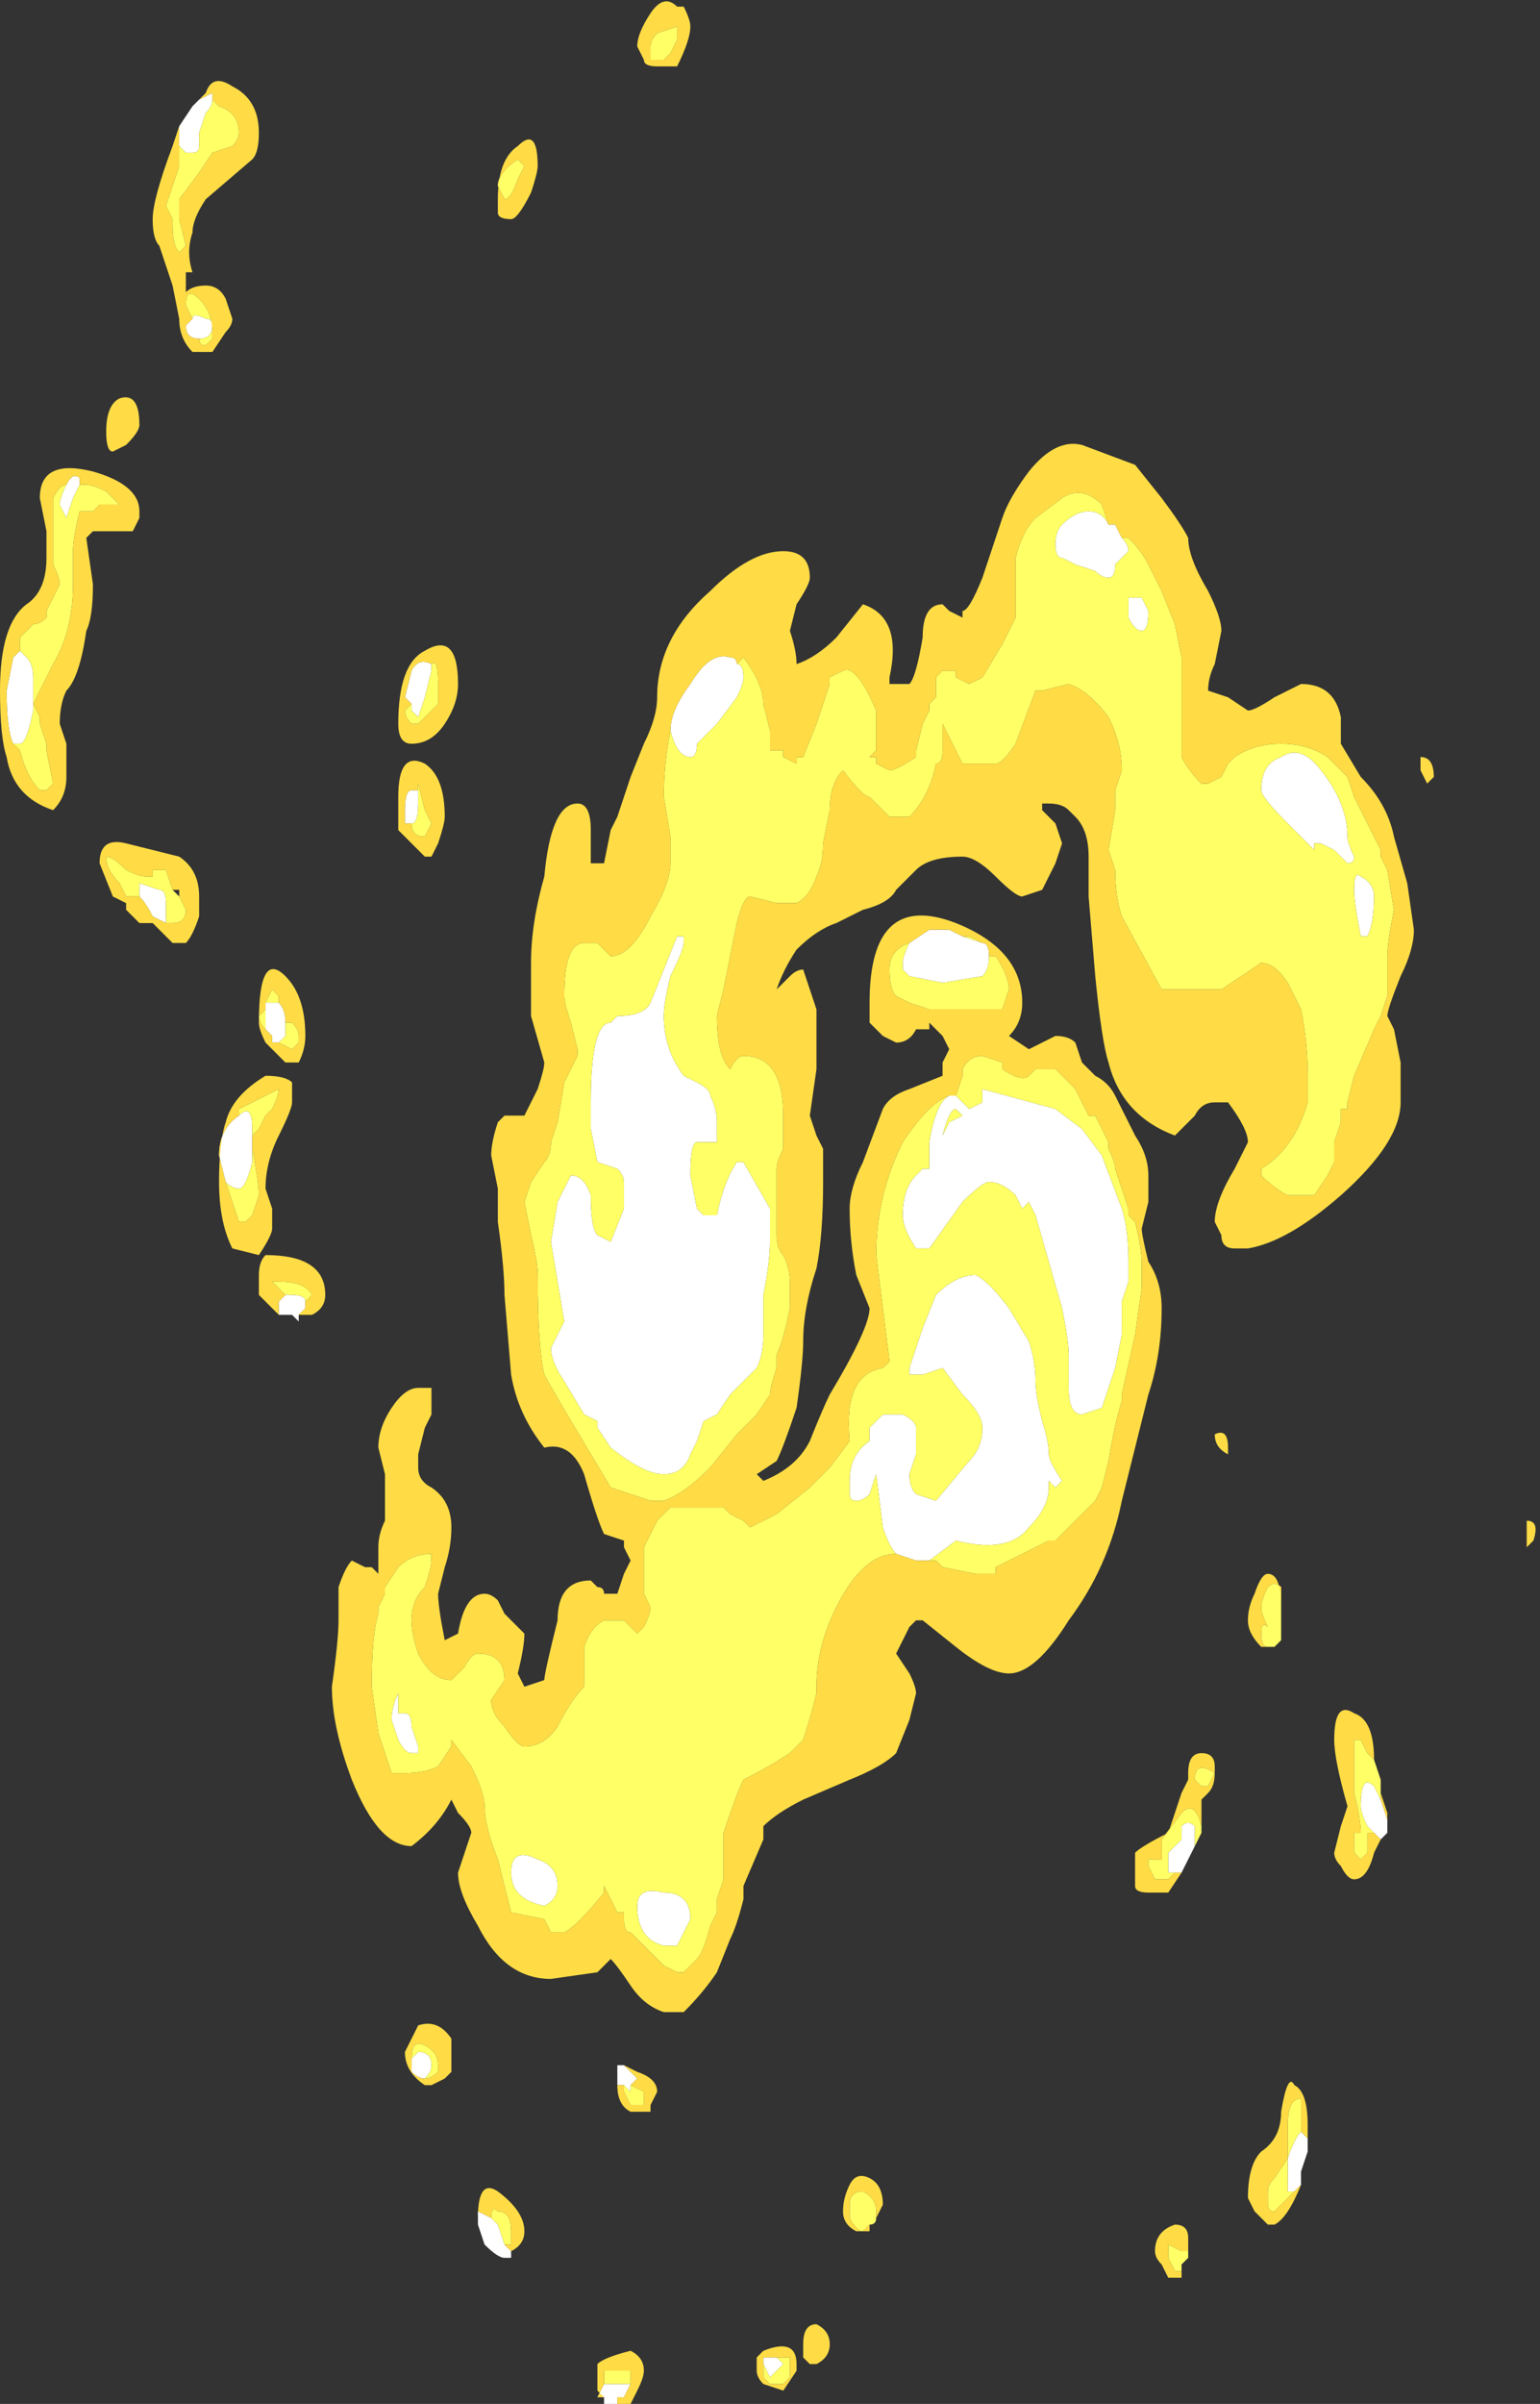 <?xml version="1.0" encoding="UTF-8" standalone="no"?>
<svg xmlns:ffdec="https://www.free-decompiler.com/flash" xmlns:xlink="http://www.w3.org/1999/xlink" ffdec:objectType="shape" height="18.1px" width="11.6px" xmlns="http://www.w3.org/2000/svg">
  <rect width="100%" height="100%" fill="#333333" stroke="none"/>
  <g transform="matrix(1.0, 0.0, 0.0, 1.0, 6.3, 9.65)">
    <path d="M2.15 -5.6 Q2.2 -5.55 2.2 -5.5 L2.1 -5.4 Q2.1 -5.3 2.05 -5.3 2.0 -5.3 1.95 -5.35 L1.8 -5.4 1.7 -5.45 Q1.65 -5.45 1.65 -5.55 1.65 -5.65 1.7 -5.7 1.8 -5.8 1.9 -5.8 2.0 -5.8 2.05 -5.7 L2.1 -5.7 2.15 -5.6 M-0.75 -4.65 Q-0.7 -4.65 -0.7 -4.55 -0.7 -4.5 -0.75 -4.4 L-0.9 -4.2 -1.05 -4.05 Q-1.05 -3.95 -1.1 -3.95 -1.2 -3.95 -1.25 -4.15 -1.25 -4.3 -1.1 -4.5 -0.95 -4.75 -0.8 -4.7 -0.75 -4.7 -0.75 -4.65 M2.35 -5.05 Q2.35 -4.9 2.3 -4.9 2.25 -4.9 2.2 -5.0 L2.2 -5.15 2.3 -5.15 2.35 -5.05 M3.35 -3.95 Q3.5 -4.05 3.65 -3.85 3.85 -3.6 3.85 -3.35 3.85 -3.3 3.9 -3.2 3.9 -3.15 3.85 -3.15 L3.75 -3.25 3.65 -3.3 3.6 -3.3 3.6 -3.25 Q3.45 -3.4 3.4 -3.45 3.2 -3.65 3.2 -3.7 3.2 -3.9 3.35 -3.95 M1.15 -2.45 Q1.15 -2.35 1.1 -2.3 L0.8 -2.25 0.55 -2.3 0.5 -2.35 0.5 -2.4 Q0.5 -2.45 0.55 -2.55 L0.7 -2.65 0.85 -2.65 0.95 -2.6 1.1 -2.55 Q1.15 -2.55 1.15 -2.45 M0.9 -1.4 L1.0 -1.3 1.1 -1.35 1.1 -1.45 1.65 -1.3 1.85 -1.15 2.0 -0.95 2.15 -0.55 Q2.2 -0.4 2.2 -0.15 L2.2 0.0 2.15 0.15 2.15 0.4 2.1 0.65 2.0 0.95 1.85 1.0 Q1.75 1.0 1.75 0.8 L1.75 0.55 Q1.75 0.45 1.7 0.2 L1.5 -0.5 1.45 -0.6 1.4 -0.55 1.35 -0.65 Q1.25 -0.75 1.15 -0.75 1.1 -0.75 0.95 -0.6 L0.7 -0.25 0.6 -0.25 Q0.5 -0.4 0.5 -0.5 0.5 -0.7 0.6 -0.8 L0.65 -0.85 0.7 -0.85 0.7 -1.05 Q0.75 -1.35 0.85 -1.4 L0.9 -1.4 M0.45 2.05 Q0.4 2.0 0.35 1.85 L0.3 1.45 0.25 1.6 Q0.2 1.65 0.15 1.65 0.1 1.65 0.1 1.6 L0.1 1.5 Q0.1 1.3 0.25 1.2 L0.25 1.1 0.35 1.0 0.5 1.0 Q0.6 1.05 0.6 1.1 L0.6 1.3 0.55 1.45 Q0.55 1.55 0.6 1.6 L0.75 1.65 1.0 1.35 Q1.1 1.25 1.1 1.1 1.1 1.0 0.95 0.85 L0.8 0.65 0.65 0.7 0.55 0.7 0.55 0.65 0.65 0.35 0.75 0.1 Q0.9 -0.05 1.05 -0.05 1.15 0.0 1.3 0.2 L1.45 0.45 Q1.5 0.6 1.5 0.75 1.5 0.85 1.55 1.05 1.6 1.2 1.6 1.3 1.6 1.35 1.7 1.5 L1.65 1.55 1.6 1.5 1.6 1.55 Q1.6 1.7 1.45 1.85 1.3 2.05 0.9 1.95 L0.7 2.1 0.6 2.1 0.45 2.05 M0.85 -1.2 L0.95 -1.25 0.9 -1.3 Q0.85 -1.3 0.8 -1.1 L0.85 -1.2 M3.95 -3.05 Q4.05 -3.0 4.05 -2.9 4.05 -2.7 4.0 -2.6 L3.95 -2.6 Q3.9 -2.85 3.9 -2.95 3.9 -3.1 3.95 -3.05 M4.1 4.2 L4.05 4.15 4.0 4.1 Q3.95 4.0 3.95 3.95 3.95 3.7 4.05 3.8 L4.1 3.9 4.15 4.05 4.15 4.15 4.1 4.2 M0.45 1.65 L0.45 1.65 M2.6 4.45 L2.55 4.45 2.5 4.45 2.5 4.4 Q2.5 4.35 2.5 4.3 L2.6 4.2 2.6 4.1 Q2.65 4.05 2.7 4.1 L2.7 4.25 2.6 4.45 M3.55 6.45 L3.55 6.55 3.5 6.7 3.5 6.8 3.45 6.85 3.4 6.85 3.4 6.6 Q3.45 6.45 3.5 6.4 L3.55 6.45 M-4.8 -8.9 L-4.7 -8.95 -4.7 -8.9 Q-4.7 -8.85 -4.75 -8.8 L-4.8 -8.65 -4.8 -8.6 -4.8 -8.55 Q-4.8 -8.5 -4.85 -8.5 L-4.9 -8.5 -4.95 -8.55 -4.95 -8.7 -4.85 -8.85 -4.8 -8.9 M-4.8 -7.1 Q-4.9 -7.1 -4.9 -7.2 L-4.85 -7.25 Q-4.85 -7.3 -4.75 -7.25 -4.7 -7.25 -4.7 -7.2 -4.7 -7.1 -4.8 -7.1 M-5.8 -6.0 Q-5.75 -6.1 -5.7 -6.05 L-5.7 -6.0 -5.75 -5.9 -5.8 -5.75 -5.85 -5.85 Q-5.85 -5.9 -5.8 -6.0 M-6.2 -4.05 Q-6.25 -4.15 -6.25 -4.45 L-6.2 -4.7 -6.15 -4.75 -6.1 -4.7 Q-6.05 -4.65 -6.05 -4.55 -6.05 -4.4 -6.05 -4.3 -6.1 -4.05 -6.15 -4.05 L-6.2 -4.05 M-4.3 -2.1 L-4.2 -2.1 Q-4.15 -2.05 -4.15 -1.95 L-4.15 -1.85 -4.2 -1.8 -4.25 -1.8 -4.25 -1.85 -4.3 -1.9 -4.3 -2.05 -4.3 -2.1 M-5.05 -2.7 L-5.15 -2.75 Q-5.2 -2.85 -5.25 -2.9 L-5.25 -3.0 -5.1 -2.95 Q-5.05 -2.95 -5.05 -2.85 L-5.05 -2.7 M-4.6 -0.75 L-4.65 -0.95 Q-4.65 -1.15 -4.5 -1.25 -4.4 -1.35 -4.4 -1.15 L-4.4 -1.05 -4.4 -1.0 -4.4 -0.9 Q-4.45 -0.7 -4.5 -0.7 -4.55 -0.7 -4.6 -0.75 M-4.05 0.25 L-4.05 0.3 -4.1 0.25 -4.15 0.25 -4.2 0.25 -4.2 0.15 -4.15 0.1 -4.1 0.1 Q-4.0 0.1 -4.0 0.15 L-4.0 0.2 -4.05 0.25 M-3.05 -4.65 L-3.05 -4.6 -3.1 -4.4 -3.15 -4.25 -3.2 -4.3 -3.2 -4.35 -3.25 -4.4 -3.2 -4.6 Q-3.15 -4.7 -3.05 -4.65 M-3.15 -3.7 L-3.15 -3.6 Q-3.15 -3.45 -3.2 -3.45 L-3.25 -3.45 -3.25 -3.55 Q-3.25 -3.7 -3.2 -3.7 L-3.15 -3.7 M-1.85 -1.35 Q-1.85 -1.95 -1.7 -1.95 L-1.65 -2.0 Q-1.45 -2.0 -1.4 -2.1 L-1.2 -2.6 -1.15 -2.6 -1.15 -2.55 Q-1.15 -2.5 -1.25 -2.3 -1.3 -2.1 -1.3 -2.0 -1.3 -1.75 -1.15 -1.55 L-1.05 -1.5 Q-0.95 -1.45 -0.95 -1.4 -0.9 -1.3 -0.9 -1.2 L-0.9 -1.05 -1.05 -1.05 Q-1.1 -1.05 -1.1 -0.8 L-1.05 -0.55 -1.0 -0.5 -0.9 -0.5 Q-0.85 -0.75 -0.75 -0.9 L-0.7 -0.9 -0.5 -0.55 Q-0.5 -0.5 -0.5 -0.3 -0.5 -0.15 -0.55 0.1 L-0.55 0.4 Q-0.55 0.55 -0.6 0.65 L-0.8 0.85 -0.9 1.0 -1.0 1.05 -1.05 1.2 -1.1 1.3 Q-1.15 1.45 -1.3 1.45 -1.45 1.45 -1.7 1.25 L-1.8 1.1 -1.8 1.05 -1.9 1.0 -2.05 0.75 Q-2.15 0.6 -2.15 0.5 L-2.05 0.3 -2.15 -0.3 -2.1 -0.6 -2.0 -0.8 Q-1.9 -0.8 -1.85 -0.65 -1.85 -0.4 -1.8 -0.35 L-1.7 -0.3 -1.6 -0.55 Q-1.6 -0.6 -1.6 -0.75 -1.6 -0.8 -1.65 -0.85 L-1.8 -0.9 -1.85 -1.15 -1.85 -1.35 M-3.35 3.3 Q-3.35 3.2 -3.3 3.1 L-3.3 3.25 -3.25 3.25 Q-3.2 3.25 -3.2 3.35 L-3.15 3.5 -3.15 3.55 -3.2 3.55 Q-3.25 3.55 -3.3 3.45 L-3.35 3.3 M-2.2 4.7 Q-2.45 4.65 -2.45 4.45 -2.45 4.25 -2.25 4.35 -2.1 4.4 -2.1 4.55 -2.1 4.65 -2.2 4.7 M-3.1 6.0 Q-3.15 6.0 -3.2 5.95 L-3.2 5.85 -3.15 5.8 Q-3.05 5.8 -3.05 5.9 -3.05 5.95 -3.1 6.0 M-2.7 7.05 L-2.7 7.0 -2.6 7.05 -2.55 7.1 -2.5 7.25 -2.45 7.3 -2.45 7.35 -2.5 7.35 Q-2.55 7.35 -2.65 7.25 L-2.7 7.1 -2.7 7.05 M-1.15 4.9 L-1.2 5.0 -1.3 5.0 Q-1.5 4.95 -1.5 4.7 -1.5 4.55 -1.3 4.6 -1.1 4.6 -1.1 4.8 L-1.15 4.9 M-1.6 6.05 L-1.65 6.05 -1.65 6.0 -1.65 5.9 -1.6 5.9 Q-1.55 5.95 -1.5 6.0 L-1.55 6.05 -1.55 6.1 -1.6 6.05 M-0.55 8.15 L-0.55 8.1 -0.45 8.1 -0.4 8.15 -0.5 8.25 -0.55 8.15 M-1.75 8.4 L-1.8 8.4 -1.75 8.3 -1.55 8.3 -1.6 8.4 -1.65 8.4 -1.65 8.45 -1.75 8.45 -1.75 8.4" fill="#ffffff" fill-rule="evenodd" stroke="none"/>
    <path d="M2.05 -5.7 Q2.0 -5.8 1.9 -5.8 1.8 -5.8 1.7 -5.7 1.65 -5.65 1.65 -5.55 1.65 -5.45 1.7 -5.45 L1.8 -5.4 1.95 -5.35 Q2.0 -5.3 2.05 -5.3 2.1 -5.3 2.1 -5.4 L2.2 -5.5 Q2.2 -5.55 2.15 -5.6 L2.2 -5.6 Q2.3 -5.5 2.35 -5.4 L2.45 -5.2 2.55 -4.95 2.6 -4.7 Q2.6 -4.35 2.6 -4.2 L2.6 -4.15 Q2.6 -4.05 2.6 -3.95 2.65 -3.85 2.75 -3.75 L2.8 -3.75 2.9 -3.8 2.95 -3.9 3.0 -3.95 Q3.15 -4.05 3.35 -4.05 3.55 -4.05 3.7 -3.95 L3.85 -3.8 3.9 -3.65 4.1 -3.25 4.1 -3.2 4.15 -3.1 4.2 -2.8 Q4.15 -2.55 4.15 -2.45 L4.15 -2.15 4.1 -2.0 4.05 -1.9 3.9 -1.55 3.85 -1.35 3.85 -1.3 3.8 -1.3 3.8 -1.2 3.75 -1.05 3.75 -0.9 3.7 -0.8 3.6 -0.65 3.4 -0.65 Q3.3 -0.7 3.2 -0.8 L3.2 -0.85 Q3.45 -1.0 3.55 -1.35 L3.55 -1.55 Q3.55 -1.8 3.5 -2.05 L3.4 -2.25 Q3.3 -2.4 3.2 -2.4 L2.9 -2.2 2.45 -2.2 2.15 -2.75 Q2.1 -2.9 2.1 -3.1 L2.05 -3.25 2.1 -3.55 2.1 -3.7 2.15 -3.85 Q2.15 -4.05 2.05 -4.25 1.9 -4.45 1.75 -4.5 L1.55 -4.45 1.5 -4.45 1.35 -4.05 Q1.25 -3.9 1.2 -3.9 L0.95 -3.9 0.8 -4.2 0.8 -4.0 Q0.8 -3.9 0.75 -3.9 0.7 -3.65 0.55 -3.5 L0.4 -3.5 0.25 -3.65 Q0.2 -3.65 0.05 -3.85 -0.05 -3.75 -0.05 -3.55 L-0.1 -3.3 Q-0.1 -3.15 -0.15 -3.05 -0.2 -2.9 -0.3 -2.85 L-0.45 -2.85 -0.65 -2.9 Q-0.7 -2.9 -0.75 -2.7 L-0.85 -2.2 -0.9 -2.0 Q-0.9 -1.7 -0.8 -1.6 -0.75 -1.7 -0.7 -1.7 -0.4 -1.7 -0.4 -1.25 -0.4 -1.15 -0.4 -1.0 -0.45 -0.9 -0.45 -0.85 L-0.45 -0.35 Q-0.45 -0.25 -0.4 -0.2 -0.35 -0.1 -0.35 0.0 L-0.35 0.2 Q-0.4 0.45 -0.45 0.55 L-0.45 0.65 Q-0.5 0.8 -0.5 0.85 L-0.6 1.0 Q-0.65 1.05 -0.75 1.15 L-0.95 1.4 Q-1.15 1.6 -1.3 1.65 L-1.4 1.65 -1.7 1.55 Q-2.15 0.8 -2.2 0.7 -2.25 0.5 -2.25 -0.05 -2.25 -0.15 -2.3 -0.35 L-2.35 -0.6 -2.3 -0.75 -2.2 -0.9 Q-2.15 -0.95 -2.15 -1.05 L-2.1 -1.2 -2.05 -1.5 -1.95 -1.7 -1.95 -1.75 -2.0 -1.95 Q-2.05 -2.1 -2.05 -2.15 -2.05 -2.55 -1.9 -2.55 L-1.8 -2.55 -1.7 -2.45 Q-1.55 -2.45 -1.4 -2.75 -1.25 -3.0 -1.25 -3.15 L-1.25 -3.35 -1.3 -3.65 Q-1.3 -3.9 -1.25 -4.15 -1.2 -3.95 -1.1 -3.95 -1.05 -3.95 -1.05 -4.05 L-0.9 -4.2 -0.75 -4.4 Q-0.7 -4.5 -0.7 -4.55 -0.7 -4.65 -0.75 -4.65 L-0.7 -4.7 Q-0.55 -4.5 -0.55 -4.35 L-0.5 -4.15 -0.5 -4.0 -0.4 -4.0 -0.4 -3.95 -0.3 -3.9 -0.3 -3.95 -0.25 -3.95 -0.15 -4.2 -0.05 -4.5 -0.05 -4.55 0.05 -4.6 Q0.15 -4.65 0.3 -4.3 L0.3 -4.0 0.25 -3.95 0.3 -3.95 0.3 -3.9 0.4 -3.85 Q0.45 -3.85 0.6 -3.95 L0.6 -4.0 0.65 -4.2 0.7 -4.3 0.7 -4.35 0.75 -4.4 0.75 -4.55 0.8 -4.6 0.9 -4.6 0.9 -4.55 1.0 -4.5 1.1 -4.55 1.25 -4.8 1.35 -5.0 1.35 -5.45 Q1.4 -5.65 1.5 -5.75 L1.7 -5.9 Q1.85 -6.0 2.0 -5.85 L2.05 -5.7 M3.35 -3.95 Q3.2 -3.9 3.2 -3.7 3.2 -3.65 3.4 -3.45 3.45 -3.4 3.6 -3.25 L3.6 -3.3 3.65 -3.3 3.75 -3.25 3.85 -3.15 Q3.9 -3.15 3.9 -3.2 3.85 -3.3 3.85 -3.35 3.85 -3.6 3.65 -3.85 3.5 -4.05 3.35 -3.95 M2.35 -5.05 L2.3 -5.15 2.2 -5.15 2.2 -5.0 Q2.25 -4.9 2.3 -4.9 2.35 -4.9 2.35 -5.05 M0.55 -2.55 Q0.5 -2.45 0.5 -2.4 L0.5 -2.35 0.55 -2.3 0.8 -2.25 1.1 -2.3 Q1.15 -2.35 1.15 -2.45 L1.2 -2.45 Q1.3 -2.3 1.3 -2.2 L1.25 -2.05 0.7 -2.05 0.55 -2.1 0.45 -2.15 Q0.4 -2.2 0.4 -2.35 0.4 -2.5 0.55 -2.55 M1.1 -2.55 L0.95 -2.6 1.0 -2.6 1.1 -2.55 M0.85 -1.4 Q0.75 -1.35 0.7 -1.05 L0.7 -0.85 0.65 -0.85 0.6 -0.8 Q0.5 -0.7 0.5 -0.5 0.5 -0.4 0.6 -0.25 L0.7 -0.25 0.95 -0.6 Q1.1 -0.75 1.15 -0.75 1.25 -0.75 1.35 -0.65 L1.4 -0.55 1.45 -0.6 1.5 -0.5 1.7 0.2 Q1.75 0.45 1.75 0.55 L1.75 0.8 Q1.75 1.0 1.85 1.0 L2.0 0.95 2.1 0.65 2.15 0.4 2.15 0.15 2.2 0.0 2.2 -0.15 Q2.2 -0.4 2.15 -0.55 L2.0 -0.95 1.85 -1.15 1.65 -1.3 1.1 -1.45 1.1 -1.35 1.0 -1.3 0.9 -1.4 0.95 -1.55 0.95 -1.6 Q1.0 -1.7 1.1 -1.7 L1.25 -1.65 1.25 -1.6 Q1.4 -1.5 1.45 -1.55 L1.5 -1.6 1.65 -1.6 1.8 -1.45 1.9 -1.25 1.95 -1.25 2.05 -1.05 2.05 -1.0 Q2.1 -0.9 2.1 -0.85 L2.2 -0.55 2.2 -0.5 2.25 -0.45 Q2.3 -0.25 2.3 -0.15 L2.3 0.05 2.25 0.4 2.15 0.85 2.15 0.9 Q2.1 1.05 2.05 1.35 L2.0 1.55 1.95 1.65 1.65 1.95 1.6 1.95 1.2 2.15 1.2 2.2 1.05 2.2 0.8 2.15 0.75 2.1 0.7 2.1 0.9 1.95 Q1.3 2.05 1.45 1.85 1.6 1.7 1.6 1.55 L1.6 1.5 1.65 1.55 1.7 1.5 Q1.6 1.35 1.6 1.3 1.6 1.2 1.55 1.05 1.5 0.85 1.5 0.75 1.5 0.6 1.45 0.45 L1.3 0.2 Q1.15 0.0 1.05 -0.05 0.9 -0.05 0.75 0.1 L0.65 0.35 0.55 0.65 0.55 0.7 0.65 0.7 0.8 0.65 0.95 0.85 Q1.1 1.0 1.1 1.1 1.1 1.25 1.0 1.35 L0.75 1.65 0.6 1.6 Q0.55 1.55 0.55 1.45 L0.6 1.3 0.6 1.1 Q0.6 1.05 0.5 1.0 L0.35 1.0 0.25 1.1 0.25 1.2 Q0.1 1.3 0.1 1.5 L0.1 1.6 Q0.1 1.65 0.15 1.65 0.2 1.65 0.25 1.6 L0.3 1.45 0.35 1.85 Q0.4 2.0 0.45 2.05 0.2 2.05 0.0 2.45 -0.15 2.75 -0.15 3.05 L-0.15 3.1 Q-0.2 3.3 -0.25 3.45 L-0.35 3.55 Q-0.5 3.65 -0.7 3.75 -0.75 3.85 -0.85 4.15 L-0.85 4.5 -0.9 4.65 -0.9 4.75 -0.95 4.85 Q-1.0 5.05 -1.05 5.1 L-1.15 5.2 -1.2 5.2 -1.3 5.15 -1.55 4.9 Q-1.6 4.9 -1.6 4.8 L-1.6 4.75 -1.65 4.75 -1.75 4.55 -1.75 4.6 Q-1.95 4.85 -2.05 4.9 L-2.15 4.9 -2.2 4.8 -2.45 4.75 -2.55 4.35 Q-2.65 4.1 -2.65 3.95 -2.65 3.85 -2.75 3.65 L-2.9 3.45 -2.9 3.5 -3.0 3.65 Q-3.1 3.7 -3.25 3.7 L-3.35 3.7 -3.45 3.4 -3.5 3.05 Q-3.5 2.65 -3.45 2.5 L-3.45 2.45 -3.4 2.35 -3.4 2.3 -3.3 2.15 Q-3.2 2.05 -3.05 2.05 L-3.05 2.1 Q-3.05 2.15 -3.1 2.3 -3.2 2.4 -3.2 2.55 -3.2 2.65 -3.15 2.8 -3.05 3.0 -2.9 3.0 L-2.8 2.9 Q-2.75 2.8 -2.7 2.8 -2.6 2.8 -2.55 2.85 -2.5 2.9 -2.5 3.0 L-2.6 3.15 Q-2.6 3.25 -2.5 3.35 -2.4 3.5 -2.35 3.5 -2.2 3.5 -2.1 3.35 -2.0 3.15 -1.9 3.05 L-1.9 2.75 Q-1.85 2.6 -1.75 2.55 L-1.6 2.55 -1.5 2.65 -1.45 2.6 Q-1.4 2.5 -1.4 2.45 L-1.45 2.35 -1.45 2.0 -1.35 1.8 -1.25 1.7 -0.85 1.7 -0.8 1.75 -0.7 1.8 -0.65 1.85 -0.45 1.75 -0.2 1.55 -0.05 1.4 0.1 1.2 Q0.05 0.7 0.35 0.65 L0.4 0.6 0.3 -0.2 Q0.3 -0.65 0.5 -1.05 0.7 -1.35 0.85 -1.4 L0.85 -1.4 M0.85 -1.2 L0.8 -1.1 Q0.85 -1.3 0.9 -1.3 L0.95 -1.25 0.85 -1.2 M3.95 -3.05 Q3.9 -3.1 3.9 -2.95 3.9 -2.85 3.95 -2.6 L4.0 -2.6 Q4.05 -2.7 4.05 -2.9 4.05 -3.0 3.95 -3.05 M4.05 4.15 L4.0 4.15 4.0 4.3 3.95 4.35 3.9 4.3 3.9 4.25 Q3.9 4.2 3.9 4.15 L3.95 4.15 Q3.95 4.05 3.9 3.85 L3.9 3.45 3.95 3.45 4.0 3.55 4.05 3.6 4.1 3.75 4.1 3.85 4.1 3.9 4.05 3.8 Q3.95 3.7 3.95 3.95 3.95 4.0 4.0 4.1 L4.05 4.15 M3.3 2.75 L3.25 2.75 Q3.2 2.75 3.2 2.65 3.2 2.55 3.25 2.6 3.2 2.5 3.2 2.45 3.2 2.4 3.25 2.3 3.3 2.25 3.35 2.3 L3.35 2.45 3.35 2.65 3.35 2.7 3.3 2.75 M0.45 1.65 L0.45 1.65 M0.25 7.1 L0.2 7.15 Q0.15 7.15 0.1 7.05 L0.1 6.95 Q0.1 6.85 0.2 6.85 0.3 6.9 0.3 7.0 L0.3 7.05 Q0.3 7.1 0.25 7.1 M2.55 4.45 L2.5 4.5 2.4 4.5 2.35 4.4 2.35 4.35 2.45 4.35 Q2.45 4.25 2.45 4.2 L2.6 4.0 Q2.7 3.9 2.75 4.1 L2.75 4.15 2.7 4.25 2.7 4.1 Q2.65 4.05 2.6 4.1 L2.6 4.2 2.5 4.3 Q2.5 4.35 2.5 4.4 L2.5 4.45 2.55 4.45 M2.85 3.7 L2.8 3.8 2.75 3.8 2.7 3.75 Q2.7 3.6 2.85 3.7 M3.45 6.85 L3.3 7.0 Q3.25 7.0 3.25 6.95 L3.25 6.85 Q3.25 6.8 3.3 6.75 L3.4 6.6 3.4 6.35 Q3.4 6.15 3.5 6.15 L3.5 6.4 Q3.45 6.45 3.4 6.6 L3.4 6.85 3.45 6.85 M2.6 7.4 L2.6 7.45 2.55 7.45 2.5 7.35 2.5 7.25 2.6 7.3 2.65 7.3 2.65 7.35 2.6 7.4 M-2.4 -8.3 Q-2.45 -8.15 -2.5 -8.15 L-2.55 -8.25 Q-2.55 -8.35 -2.4 -8.45 L-2.35 -8.4 -2.4 -8.3 M-1.4 -9.3 Q-1.4 -9.35 -1.35 -9.4 L-1.2 -9.45 -1.2 -9.35 -1.25 -9.25 -1.3 -9.2 -1.4 -9.2 -1.4 -9.3 M-4.7 -8.9 L-4.65 -8.85 Q-4.5 -8.8 -4.5 -8.65 -4.5 -8.6 -4.55 -8.55 L-4.7 -8.5 -4.8 -8.35 -4.95 -8.15 -4.95 -8.0 -4.9 -7.8 -4.95 -7.75 Q-5.0 -7.8 -5.0 -7.95 L-5.0 -8.0 -5.05 -8.1 -4.95 -8.4 -4.95 -8.55 -4.9 -8.5 -4.85 -8.5 Q-4.8 -8.5 -4.8 -8.55 L-4.8 -8.6 -4.8 -8.6 -4.8 -8.65 -4.75 -8.8 Q-4.7 -8.85 -4.7 -8.9 M-4.85 -7.25 L-4.9 -7.35 Q-4.9 -7.5 -4.8 -7.4 -4.7 -7.3 -4.7 -7.15 L-4.7 -7.1 -4.75 -7.05 Q-4.8 -7.05 -4.8 -7.1 -4.7 -7.1 -4.7 -7.2 -4.7 -7.25 -4.75 -7.25 -4.85 -7.3 -4.85 -7.25 M-5.7 -6.0 L-5.65 -6.0 Q-5.6 -6.0 -5.5 -5.95 L-5.4 -5.85 -5.55 -5.85 -5.6 -5.8 -5.7 -5.8 Q-5.75 -5.6 -5.75 -5.5 -5.75 -5.4 -5.75 -5.25 -5.75 -4.9 -5.9 -4.65 L-6.05 -4.35 -6.0 -4.25 -6.0 -4.2 -5.95 -4.05 -5.95 -4.0 -5.9 -3.75 -5.95 -3.7 -6.0 -3.7 Q-6.1 -3.8 -6.15 -4.0 L-6.2 -4.05 -6.15 -4.05 Q-6.1 -4.05 -6.05 -4.3 -6.05 -4.4 -6.05 -4.55 -6.05 -4.65 -6.1 -4.7 L-6.15 -4.75 -6.15 -4.85 -6.05 -4.95 Q-6.0 -4.95 -5.95 -5.0 L-5.95 -5.05 -5.85 -5.25 Q-5.85 -5.3 -5.9 -5.4 L-5.9 -5.9 Q-5.85 -6.0 -5.8 -6.0 -5.85 -5.9 -5.85 -5.85 L-5.8 -5.75 -5.75 -5.9 -5.7 -6.0 M-4.3 -2.1 L-4.25 -2.2 -4.2 -2.15 -4.2 -2.1 -4.3 -2.1 M-4.15 -1.95 L-4.1 -1.95 Q-4.05 -1.9 -4.05 -1.85 L-4.05 -1.8 -4.1 -1.75 -4.2 -1.8 -4.15 -1.85 -4.15 -1.95 M-4.3 -1.9 Q-4.35 -1.95 -4.35 -2.0 L-4.3 -2.05 -4.3 -1.9 M-5.25 -2.9 L-5.35 -2.9 -5.4 -3.0 Q-5.5 -3.1 -5.5 -3.2 -5.45 -3.2 -5.35 -3.1 -5.25 -3.05 -5.2 -3.05 L-5.15 -3.05 -5.15 -3.1 -5.05 -3.1 -5.0 -2.95 -4.95 -2.9 -4.9 -2.8 Q-4.9 -2.7 -5.0 -2.7 L-5.05 -2.7 -5.05 -2.85 Q-5.05 -2.95 -5.1 -2.95 L-5.25 -3.0 -5.25 -2.9 M-4.5 -1.25 L-4.5 -1.3 -4.2 -1.45 Q-4.2 -1.4 -4.25 -1.3 L-4.3 -1.25 -4.35 -1.15 -4.4 -1.1 -4.4 -1.05 -4.4 -1.15 Q-4.4 -1.35 -4.5 -1.25 M-4.4 -1.0 Q-4.35 -0.75 -4.35 -0.65 L-4.4 -0.5 -4.45 -0.45 -4.5 -0.45 -4.6 -0.75 Q-4.55 -0.7 -4.5 -0.7 -4.45 -0.7 -4.4 -0.9 L-4.4 -1.0 M-4.15 0.1 L-4.25 0.0 -4.2 0.0 Q-4.0 0.0 -3.95 0.1 L-4.0 0.15 Q-4.0 0.1 -4.1 0.1 L-4.15 0.1 M-3.2 -4.35 L-3.2 -4.3 -3.15 -4.25 -3.1 -4.4 -3.05 -4.6 -3.05 -4.65 Q-3.0 -4.7 -3.0 -4.5 -3.0 -4.4 -3.0 -4.35 L-3.15 -4.2 -3.2 -4.2 Q-3.25 -4.25 -3.25 -4.3 L-3.2 -4.35 M-3.2 -3.45 Q-3.15 -3.45 -3.15 -3.6 L-3.15 -3.7 -3.15 -3.75 -3.1 -3.55 -3.05 -3.45 -3.1 -3.35 Q-3.2 -3.35 -3.2 -3.45 M-2.2 4.7 Q-2.1 4.65 -2.1 4.55 -2.1 4.4 -2.25 4.35 -2.45 4.25 -2.45 4.45 -2.45 4.65 -2.2 4.7 M-3.35 3.3 L-3.3 3.45 Q-3.25 3.55 -3.2 3.55 L-3.15 3.55 -3.15 3.5 -3.2 3.35 Q-3.2 3.25 -3.25 3.25 L-3.3 3.25 -3.3 3.1 Q-3.35 3.2 -3.35 3.3 M-1.85 -1.35 L-1.85 -1.15 -1.8 -0.9 -1.65 -0.85 Q-1.6 -0.8 -1.6 -0.75 -1.6 -0.6 -1.6 -0.55 L-1.7 -0.3 -1.8 -0.35 Q-1.85 -0.4 -1.85 -0.65 -1.9 -0.8 -2.0 -0.8 L-2.1 -0.6 -2.15 -0.3 -2.05 0.3 -2.15 0.5 Q-2.15 0.6 -2.05 0.75 L-1.9 1.0 -1.8 1.05 -1.8 1.1 -1.7 1.25 Q-1.45 1.45 -1.3 1.45 -1.15 1.45 -1.1 1.3 L-1.05 1.2 -1.0 1.05 -0.9 1.0 -0.8 0.85 -0.6 0.65 Q-0.55 0.55 -0.55 0.4 L-0.55 0.1 Q-0.5 -0.15 -0.5 -0.3 -0.5 -0.5 -0.5 -0.55 L-0.7 -0.9 -0.75 -0.9 Q-0.85 -0.75 -0.9 -0.5 L-1.0 -0.5 -1.05 -0.55 -1.1 -0.8 Q-1.1 -1.05 -1.05 -1.05 L-0.9 -1.05 -0.9 -1.2 Q-0.9 -1.3 -0.95 -1.4 -0.95 -1.45 -1.05 -1.5 L-1.15 -1.55 Q-1.3 -1.75 -1.3 -2.0 -1.3 -2.1 -1.25 -2.3 -1.15 -2.5 -1.15 -2.55 L-1.15 -2.6 -1.2 -2.6 -1.4 -2.1 Q-1.45 -2.0 -1.65 -2.0 L-1.7 -1.95 Q-1.85 -1.95 -1.85 -1.35 M-3.2 5.85 Q-3.2 5.7 -3.1 5.75 -3.0 5.8 -3.0 5.9 L-3.0 5.95 Q-3.05 6.0 -3.1 6.0 -3.05 5.95 -3.05 5.9 -3.05 5.8 -3.15 5.8 L-3.2 5.85 M-2.6 7.05 Q-2.6 6.95 -2.55 7.0 -2.45 7.0 -2.45 7.15 L-2.45 7.25 -2.5 7.25 -2.55 7.1 -2.6 7.05 M-1.15 4.9 L-1.1 4.8 Q-1.1 4.6 -1.3 4.6 -1.5 4.55 -1.5 4.7 -1.5 4.95 -1.3 5.0 L-1.2 5.0 -1.15 4.9 M-1.55 6.05 L-1.45 6.1 -1.45 6.2 -1.55 6.2 -1.6 6.1 -1.6 6.05 -1.55 6.1 -1.55 6.05 M-0.55 8.1 L-0.35 8.1 -0.35 8.25 -0.4 8.3 -0.5 8.3 -0.55 8.25 -0.55 8.15 -0.5 8.25 -0.4 8.15 -0.45 8.1 -0.55 8.1 M-1.75 8.3 L-1.75 8.2 -1.55 8.2 -1.55 8.3 -1.6 8.4 -1.65 8.4 -1.6 8.4 -1.55 8.3 -1.75 8.3" fill="#ffff66" fill-rule="evenodd" stroke="none"/>
    <path d="M2.05 -5.7 L2.0 -5.85 Q1.85 -6.0 1.7 -5.9 L1.5 -5.75 Q1.4 -5.65 1.35 -5.45 L1.35 -5.0 1.25 -4.8 1.1 -4.55 1.0 -4.5 0.9 -4.55 0.9 -4.6 0.8 -4.6 0.75 -4.55 0.75 -4.4 0.7 -4.35 0.7 -4.3 0.65 -4.2 0.6 -4.0 0.6 -3.95 Q0.45 -3.85 0.4 -3.85 L0.3 -3.9 0.3 -3.95 0.25 -3.95 0.3 -4.0 0.3 -4.3 Q0.15 -4.65 0.05 -4.6 L-0.05 -4.55 -0.05 -4.5 -0.15 -4.2 -0.25 -3.95 -0.3 -3.95 -0.3 -3.9 -0.4 -3.95 -0.4 -4.0 -0.5 -4.0 -0.5 -4.15 -0.55 -4.35 Q-0.55 -4.5 -0.7 -4.7 L-0.75 -4.65 Q-0.75 -4.7 -0.8 -4.7 -0.95 -4.75 -1.1 -4.5 -1.25 -4.3 -1.25 -4.15 -1.3 -3.9 -1.3 -3.65 L-1.25 -3.35 -1.25 -3.15 Q-1.25 -3.0 -1.4 -2.75 -1.55 -2.45 -1.7 -2.45 L-1.8 -2.55 -1.9 -2.55 Q-2.05 -2.55 -2.05 -2.15 -2.05 -2.1 -2.0 -1.95 L-1.95 -1.75 -1.95 -1.7 -2.05 -1.5 -2.1 -1.2 -2.15 -1.05 Q-2.15 -0.95 -2.2 -0.9 L-2.3 -0.75 -2.35 -0.6 -2.3 -0.35 Q-2.25 -0.15 -2.25 -0.05 -2.25 0.5 -2.2 0.7 -2.15 0.8 -1.7 1.55 L-1.4 1.65 -1.3 1.65 Q-1.15 1.6 -0.95 1.4 L-0.75 1.15 Q-0.65 1.05 -0.6 1.0 L-0.5 0.85 Q-0.5 0.8 -0.45 0.65 L-0.45 0.55 Q-0.4 0.45 -0.35 0.2 L-0.35 0.0 Q-0.35 -0.1 -0.4 -0.2 -0.45 -0.25 -0.45 -0.35 L-0.45 -0.85 Q-0.45 -0.9 -0.4 -1.0 -0.4 -1.15 -0.4 -1.25 -0.4 -1.7 -0.7 -1.7 -0.75 -1.7 -0.8 -1.6 -0.9 -1.7 -0.9 -2.0 L-0.85 -2.2 -0.75 -2.7 Q-0.7 -2.9 -0.65 -2.9 L-0.45 -2.85 -0.3 -2.85 Q-0.2 -2.9 -0.15 -3.05 -0.1 -3.15 -0.1 -3.3 L-0.05 -3.55 Q-0.05 -3.75 0.05 -3.85 0.2 -3.65 0.25 -3.65 L0.4 -3.5 0.55 -3.5 Q0.7 -3.65 0.75 -3.9 0.8 -3.9 0.8 -4.0 L0.8 -4.2 0.95 -3.9 1.2 -3.9 Q1.25 -3.9 1.35 -4.05 L1.5 -4.45 1.55 -4.45 1.75 -4.5 Q1.9 -4.45 2.05 -4.25 2.15 -4.05 2.15 -3.85 L2.1 -3.7 2.1 -3.55 2.05 -3.25 2.1 -3.1 Q2.1 -2.9 2.15 -2.75 L2.45 -2.2 2.9 -2.2 3.2 -2.4 Q3.3 -2.4 3.4 -2.25 L3.5 -2.05 Q3.55 -1.8 3.55 -1.55 L3.55 -1.35 Q3.45 -1.0 3.2 -0.85 L3.2 -0.8 Q3.3 -0.7 3.4 -0.65 L3.6 -0.65 3.7 -0.8 3.75 -0.9 3.75 -1.05 3.8 -1.2 3.8 -1.3 3.85 -1.3 3.85 -1.35 3.9 -1.55 4.05 -1.9 4.1 -2.0 4.15 -2.15 4.15 -2.45 Q4.15 -2.55 4.2 -2.8 L4.15 -3.1 4.1 -3.2 4.1 -3.25 3.9 -3.65 3.85 -3.8 3.7 -3.95 Q3.55 -4.05 3.35 -4.05 3.15 -4.05 3.0 -3.95 L2.95 -3.9 2.9 -3.8 2.8 -3.75 2.75 -3.75 Q2.65 -3.85 2.6 -3.95 2.6 -4.05 2.6 -4.15 L2.6 -4.2 Q2.6 -4.35 2.6 -4.7 L2.55 -4.95 2.45 -5.2 2.35 -5.4 Q2.3 -5.5 2.2 -5.6 L2.15 -5.6 2.1 -5.7 2.05 -5.7 M2.65 -5.6 Q2.65 -5.45 2.8 -5.2 2.9 -5.0 2.9 -4.9 L2.85 -4.65 Q2.8 -4.55 2.8 -4.45 L2.95 -4.4 3.1 -4.3 Q3.15 -4.3 3.3 -4.4 L3.5 -4.5 Q3.75 -4.5 3.8 -4.25 L3.8 -4.05 3.95 -3.8 Q4.15 -3.6 4.2 -3.35 L4.3 -3.0 4.35 -2.65 Q4.35 -2.5 4.25 -2.3 4.15 -2.05 4.15 -2.0 L4.2 -1.9 4.25 -1.65 4.25 -1.35 Q4.25 -1.05 3.8 -0.65 3.4 -0.3 3.1 -0.25 L3.0 -0.25 Q2.9 -0.25 2.9 -0.35 L2.85 -0.45 Q2.85 -0.6 3.0 -0.85 L3.1 -1.05 Q3.1 -1.15 2.95 -1.35 L2.85 -1.35 Q2.75 -1.35 2.7 -1.25 L2.55 -1.1 Q2.15 -1.25 2.05 -1.65 2.0 -1.8 1.95 -2.3 L1.9 -2.9 1.9 -3.2 Q1.9 -3.4 1.8 -3.5 L1.75 -3.55 Q1.7 -3.6 1.6 -3.6 L1.55 -3.6 1.55 -3.55 1.65 -3.45 1.7 -3.3 1.65 -3.15 1.55 -2.95 1.4 -2.9 Q1.35 -2.9 1.2 -3.05 1.05 -3.2 0.95 -3.2 0.7 -3.2 0.6 -3.1 L0.45 -2.95 Q0.4 -2.85 0.2 -2.8 L0.0 -2.7 Q-0.15 -2.65 -0.3 -2.5 -0.4 -2.35 -0.45 -2.2 -0.4 -2.25 -0.35 -2.3 -0.3 -2.35 -0.25 -2.35 L-0.15 -2.05 -0.15 -1.6 -0.2 -1.25 -0.15 -1.1 -0.1 -1.0 -0.1 -0.75 Q-0.1 -0.35 -0.15 -0.1 -0.25 0.2 -0.25 0.45 -0.25 0.6 -0.3 0.95 -0.4 1.25 -0.45 1.35 L-0.6 1.45 -0.55 1.5 Q-0.3 1.4 -0.2 1.2 -0.1 0.95 -0.05 0.85 0.25 0.35 0.25 0.2 L0.15 -0.05 Q0.1 -0.3 0.1 -0.55 0.1 -0.7 0.2 -0.9 L0.35 -1.3 Q0.4 -1.4 0.55 -1.45 L0.8 -1.55 0.8 -1.65 0.85 -1.75 0.8 -1.85 0.7 -1.95 0.7 -1.9 0.6 -1.9 Q0.55 -1.8 0.45 -1.8 L0.35 -1.85 Q0.3 -1.9 0.25 -1.95 L0.25 -2.1 Q0.25 -2.95 0.9 -2.7 1.4 -2.5 1.4 -2.1 1.4 -1.95 1.3 -1.85 L1.45 -1.75 1.65 -1.85 Q1.75 -1.85 1.8 -1.8 L1.85 -1.65 1.95 -1.55 Q2.05 -1.5 2.1 -1.4 L2.25 -1.1 Q2.35 -0.95 2.35 -0.8 L2.35 -0.6 2.3 -0.4 Q2.3 -0.35 2.35 -0.15 2.45 0.0 2.45 0.2 2.45 0.55 2.35 0.85 L2.15 1.65 Q2.05 2.15 1.75 2.55 1.5 2.95 1.3 2.95 1.15 2.95 0.9 2.75 L0.65 2.55 0.6 2.55 0.55 2.6 0.45 2.8 0.55 2.95 Q0.6 3.05 0.6 3.1 L0.55 3.3 0.45 3.55 Q0.35 3.65 0.1 3.75 L-0.25 3.9 Q-0.45 4.0 -0.55 4.1 L-0.55 4.2 -0.7 4.55 -0.7 4.65 Q-0.75 4.85 -0.8 4.95 L-0.9 5.2 Q-1.0 5.35 -1.15 5.5 L-1.3 5.5 Q-1.45 5.45 -1.55 5.3 -1.65 5.15 -1.7 5.1 L-1.8 5.2 -2.15 5.25 Q-2.5 5.25 -2.7 4.85 -2.85 4.6 -2.85 4.45 L-2.75 4.15 Q-2.75 4.1 -2.85 4.0 L-2.9 3.9 Q-3.0 4.1 -3.2 4.25 -3.45 4.25 -3.65 3.75 -3.8 3.35 -3.8 3.05 -3.75 2.7 -3.75 2.55 L-3.75 2.3 Q-3.7 2.15 -3.65 2.1 L-3.55 2.15 -3.5 2.15 -3.45 2.2 -3.45 2.0 Q-3.45 1.9 -3.4 1.8 -3.4 1.75 -3.4 1.7 L-3.4 1.45 -3.45 1.25 Q-3.45 1.1 -3.35 0.95 -3.25 0.8 -3.15 0.8 L-3.05 0.8 -3.05 1.0 -3.1 1.1 -3.15 1.3 -3.15 1.4 Q-3.15 1.5 -3.05 1.55 -2.9 1.65 -2.9 1.85 -2.9 2.0 -2.95 2.15 L-3.0 2.35 Q-3.0 2.45 -2.95 2.7 L-2.85 2.65 Q-2.8 2.35 -2.65 2.35 -2.6 2.35 -2.55 2.4 L-2.5 2.5 -2.35 2.65 Q-2.35 2.75 -2.4 2.95 L-2.35 3.05 -2.2 3.0 Q-2.2 2.95 -2.1 2.55 -2.1 2.25 -1.85 2.25 L-1.8 2.3 Q-1.75 2.3 -1.75 2.35 L-1.65 2.35 -1.6 2.2 -1.55 2.1 -1.6 2.0 -1.6 1.95 -1.75 1.9 Q-1.8 1.8 -1.9 1.45 -2.0 1.2 -2.2 1.25 -2.4 1.0 -2.45 0.7 L-2.5 0.1 Q-2.5 -0.1 -2.55 -0.45 L-2.55 -0.7 -2.6 -0.95 Q-2.6 -1.05 -2.55 -1.2 L-2.5 -1.25 -2.35 -1.25 -2.25 -1.45 Q-2.2 -1.6 -2.2 -1.65 L-2.3 -2.0 -2.3 -2.4 Q-2.3 -2.7 -2.2 -3.05 -2.15 -3.6 -1.95 -3.6 -1.85 -3.6 -1.85 -3.4 L-1.85 -3.15 -1.75 -3.15 -1.7 -3.4 -1.65 -3.5 -1.55 -3.8 -1.45 -4.05 Q-1.35 -4.25 -1.35 -4.4 -1.35 -4.85 -0.95 -5.2 -0.65 -5.5 -0.4 -5.5 -0.2 -5.5 -0.2 -5.3 -0.2 -5.25 -0.3 -5.1 L-0.35 -4.9 Q-0.3 -4.75 -0.3 -4.65 -0.15 -4.7 0.0 -4.85 L0.2 -5.1 Q0.5 -5.0 0.4 -4.55 L0.4 -4.5 0.55 -4.5 Q0.6 -4.55 0.65 -4.85 0.65 -5.1 0.8 -5.1 L0.85 -5.05 0.95 -5.0 0.95 -5.05 Q1.0 -5.05 1.1 -5.3 L1.25 -5.75 Q1.3 -5.9 1.45 -6.1 1.65 -6.35 1.85 -6.3 L2.25 -6.15 2.45 -5.9 Q2.6 -5.7 2.65 -5.6 M0.55 -2.55 Q0.4 -2.5 0.4 -2.35 0.4 -2.2 0.45 -2.15 L0.55 -2.1 0.7 -2.05 1.25 -2.05 1.3 -2.2 Q1.3 -2.3 1.2 -2.45 L1.15 -2.45 Q1.15 -2.55 1.1 -2.55 L1.0 -2.6 0.95 -2.6 0.85 -2.65 0.7 -2.65 0.55 -2.55 M0.9 -1.4 L0.85 -1.4 0.85 -1.4 Q0.7 -1.35 0.5 -1.05 0.3 -0.65 0.3 -0.2 L0.4 0.6 0.35 0.65 Q0.05 0.7 0.1 1.2 L-0.05 1.4 -0.2 1.55 -0.45 1.75 -0.65 1.85 -0.7 1.8 -0.8 1.75 -0.85 1.7 -1.25 1.7 -1.35 1.8 -1.45 2.0 -1.45 2.35 -1.4 2.45 Q-1.4 2.5 -1.45 2.6 L-1.5 2.65 -1.6 2.55 -1.75 2.55 Q-1.85 2.6 -1.9 2.75 L-1.9 3.05 Q-2.0 3.15 -2.1 3.35 -2.2 3.5 -2.35 3.5 -2.4 3.5 -2.5 3.35 -2.6 3.25 -2.6 3.15 L-2.5 3.0 Q-2.5 2.9 -2.55 2.85 -2.6 2.8 -2.7 2.8 -2.75 2.8 -2.8 2.9 L-2.9 3.0 Q-3.05 3.0 -3.15 2.8 -3.2 2.65 -3.2 2.55 -3.2 2.4 -3.1 2.3 -3.05 2.15 -3.05 2.1 L-3.05 2.05 Q-3.2 2.05 -3.3 2.15 L-3.4 2.3 -3.4 2.35 -3.45 2.45 -3.45 2.5 Q-3.5 2.65 -3.5 3.05 L-3.45 3.4 -3.35 3.7 -3.25 3.7 Q-3.1 3.7 -3.0 3.65 L-2.9 3.5 -2.9 3.45 -2.75 3.65 Q-2.65 3.85 -2.65 3.95 -2.65 4.1 -2.55 4.35 L-2.45 4.75 -2.2 4.8 -2.15 4.9 -2.05 4.9 Q-1.95 4.85 -1.75 4.6 L-1.75 4.55 -1.65 4.75 -1.6 4.75 -1.6 4.8 Q-1.6 4.9 -1.55 4.9 L-1.3 5.15 -1.2 5.2 -1.15 5.2 -1.05 5.1 Q-1.0 5.05 -0.95 4.85 L-0.9 4.75 -0.9 4.65 -0.85 4.5 -0.85 4.15 Q-0.75 3.85 -0.7 3.75 -0.5 3.65 -0.35 3.55 L-0.25 3.45 Q-0.2 3.3 -0.15 3.1 L-0.15 3.05 Q-0.15 2.75 0.0 2.45 0.2 2.05 0.45 2.05 L0.6 2.1 0.7 2.1 0.75 2.1 0.8 2.15 1.05 2.2 1.2 2.2 1.2 2.15 1.6 1.95 1.65 1.95 1.95 1.65 2.0 1.55 2.05 1.35 Q2.1 1.05 2.15 0.9 L2.15 0.85 2.25 0.4 2.3 0.05 2.3 -0.15 Q2.3 -0.25 2.25 -0.45 L2.2 -0.5 2.2 -0.55 2.1 -0.85 Q2.1 -0.9 2.05 -1.0 L2.05 -1.05 1.95 -1.25 1.9 -1.25 1.8 -1.45 1.65 -1.6 1.5 -1.6 1.45 -1.55 Q1.4 -1.5 1.25 -1.6 L1.25 -1.65 1.1 -1.7 Q1.0 -1.7 0.95 -1.6 L0.95 -1.55 0.9 -1.4 M3.05 -0.5 L3.05 -0.5 M4.45 -3.75 L4.4 -3.85 4.4 -3.95 Q4.5 -3.95 4.5 -3.8 L4.45 -3.75 M5.2 2.0 L5.2 1.8 Q5.3 1.8 5.25 1.95 L5.2 2.0 M4.1 4.2 L4.05 4.3 Q4.0 4.5 3.9 4.5 3.85 4.5 3.8 4.4 3.75 4.35 3.75 4.3 L3.8 4.1 3.85 3.95 Q3.75 3.6 3.75 3.45 3.75 3.15 3.9 3.25 4.05 3.3 4.05 3.6 L4.0 3.55 3.95 3.45 3.9 3.45 3.9 3.85 Q3.95 4.05 3.95 4.15 L3.9 4.15 Q3.9 4.2 3.9 4.25 L3.9 4.3 3.95 4.35 4.0 4.3 4.0 4.15 4.05 4.15 4.1 4.2 M4.1 3.85 L4.15 4.0 4.15 4.05 4.1 3.9 4.1 3.85 M2.95 1.3 Q2.85 1.25 2.85 1.15 2.95 1.1 2.95 1.25 L2.95 1.3 M3.35 2.45 L3.35 2.3 Q3.3 2.25 3.25 2.3 3.2 2.4 3.2 2.45 3.2 2.5 3.25 2.6 3.2 2.55 3.2 2.65 3.2 2.75 3.25 2.75 L3.3 2.75 3.2 2.75 Q3.1 2.65 3.1 2.55 3.1 2.45 3.15 2.35 3.2 2.2 3.25 2.2 3.35 2.2 3.35 2.45 M3.35 2.7 L3.35 2.65 3.35 2.7 M0.4 2.6 L0.4 2.6 M0.3 7.05 L0.3 7.0 Q0.3 6.9 0.2 6.85 0.1 6.85 0.1 6.95 L0.1 7.05 Q0.15 7.15 0.2 7.15 L0.25 7.1 0.25 7.15 0.15 7.15 Q0.05 7.1 0.05 7.0 0.05 6.9 0.1 6.8 0.15 6.7 0.25 6.75 0.35 6.8 0.35 6.95 L0.3 7.05 M2.6 4.45 L2.5 4.6 2.35 4.6 Q2.25 4.6 2.25 4.55 L2.25 4.3 Q2.3 4.25 2.5 4.15 L2.6 3.85 2.65 3.75 2.65 3.7 Q2.65 3.55 2.75 3.55 2.85 3.55 2.85 3.65 L2.85 3.7 Q2.85 3.8 2.8 3.85 L2.75 3.9 2.75 4.1 Q2.7 3.9 2.6 4.0 L2.45 4.2 Q2.45 4.25 2.45 4.35 L2.35 4.35 2.35 4.4 2.4 4.5 2.5 4.5 2.55 4.45 2.6 4.45 M2.85 3.7 Q2.7 3.6 2.7 3.75 L2.75 3.8 2.8 3.8 2.85 3.7 M3.5 6.8 Q3.4 7.05 3.3 7.1 L3.25 7.1 3.15 7.0 3.1 6.9 Q3.1 6.65 3.2 6.55 3.35 6.45 3.35 6.25 3.4 5.95 3.45 6.05 3.55 6.1 3.55 6.35 L3.55 6.45 3.5 6.4 3.5 6.15 Q3.4 6.15 3.4 6.35 L3.4 6.6 3.3 6.75 Q3.25 6.8 3.25 6.85 L3.25 6.95 Q3.25 7.0 3.3 7.0 L3.45 6.85 3.5 6.8 M2.65 7.3 L2.6 7.3 2.5 7.25 2.5 7.35 2.55 7.45 2.6 7.45 2.6 7.4 2.6 7.5 2.5 7.5 2.45 7.4 Q2.4 7.35 2.4 7.3 2.4 7.15 2.55 7.1 2.65 7.1 2.65 7.2 L2.65 7.3 M-2.55 -8.15 Q-2.55 -8.45 -2.4 -8.55 -2.25 -8.7 -2.25 -8.4 -2.25 -8.35 -2.3 -8.2 -2.4 -8.0 -2.45 -8.0 -2.55 -8.0 -2.55 -8.05 L-2.55 -8.15 M-2.4 -8.3 L-2.35 -8.4 -2.4 -8.45 Q-2.55 -8.35 -2.55 -8.25 L-2.5 -8.15 Q-2.45 -8.15 -2.4 -8.3 M-1.5 -9.3 Q-1.5 -9.4 -1.4 -9.55 -1.3 -9.7 -1.2 -9.6 L-1.15 -9.6 Q-1.1 -9.5 -1.1 -9.45 -1.1 -9.35 -1.2 -9.15 L-1.35 -9.15 Q-1.45 -9.15 -1.45 -9.2 L-1.5 -9.3 M-1.4 -9.3 L-1.4 -9.2 -1.3 -9.2 -1.25 -9.25 -1.2 -9.35 -1.2 -9.45 -1.35 -9.4 Q-1.4 -9.35 -1.4 -9.3 M-4.8 -8.9 L-4.75 -8.95 Q-4.7 -9.1 -4.55 -9.0 -4.35 -8.9 -4.35 -8.65 -4.35 -8.5 -4.4 -8.45 L-4.75 -8.15 Q-4.85 -8.0 -4.85 -7.9 -4.9 -7.75 -4.85 -7.6 L-4.9 -7.6 -4.9 -7.45 Q-4.85 -7.5 -4.75 -7.5 -4.65 -7.5 -4.6 -7.4 L-4.55 -7.25 Q-4.55 -7.2 -4.6 -7.15 L-4.7 -7.0 -4.85 -7.0 Q-4.95 -7.1 -4.95 -7.25 L-5.0 -7.5 Q-5.05 -7.65 -5.1 -7.8 -5.15 -7.85 -5.15 -8.0 -5.15 -8.15 -5.0 -8.55 L-4.95 -8.7 -4.95 -8.55 -4.95 -8.4 -5.05 -8.1 -5.0 -8.0 -5.0 -7.95 Q-5.0 -7.8 -4.95 -7.75 L-4.9 -7.8 -4.95 -8.0 -4.95 -8.15 -4.8 -8.35 -4.7 -8.5 -4.55 -8.55 Q-4.5 -8.6 -4.5 -8.65 -4.5 -8.8 -4.65 -8.85 L-4.7 -8.9 -4.7 -8.95 -4.8 -8.9 M-4.85 -7.25 L-4.9 -7.2 Q-4.9 -7.1 -4.8 -7.1 -4.8 -7.05 -4.75 -7.05 L-4.7 -7.1 -4.7 -7.15 Q-4.7 -7.3 -4.8 -7.4 -4.9 -7.5 -4.9 -7.35 L-4.85 -7.25 M-5.3 -5.65 L-5.6 -5.65 -5.65 -5.6 -5.6 -5.25 Q-5.6 -5.0 -5.65 -4.9 -5.7 -4.55 -5.8 -4.45 -5.85 -4.35 -5.85 -4.2 L-5.8 -4.05 Q-5.8 -3.9 -5.8 -3.8 -5.8 -3.65 -5.9 -3.55 -6.2 -3.65 -6.25 -3.95 -6.3 -4.1 -6.3 -4.45 -6.3 -4.95 -6.1 -5.1 -5.95 -5.2 -5.95 -5.45 -5.95 -5.5 -5.95 -5.65 L-6.0 -5.9 Q-6.0 -6.2 -5.6 -6.1 -5.25 -6.0 -5.25 -5.8 L-5.25 -5.75 -5.3 -5.65 M-5.35 -6.3 L-5.45 -6.25 Q-5.5 -6.25 -5.5 -6.4 -5.5 -6.6 -5.4 -6.65 -5.25 -6.7 -5.25 -6.45 -5.25 -6.4 -5.35 -6.3 M-5.7 -6.0 L-5.7 -6.05 Q-5.75 -6.1 -5.8 -6.0 -5.85 -6.0 -5.9 -5.9 L-5.9 -5.4 Q-5.85 -5.3 -5.85 -5.25 L-5.95 -5.05 -5.95 -5.0 Q-6.0 -4.95 -6.05 -4.95 L-6.15 -4.85 -6.15 -4.75 -6.2 -4.7 -6.25 -4.45 Q-6.25 -4.15 -6.2 -4.05 L-6.15 -4.0 Q-6.1 -3.8 -6.0 -3.7 L-5.95 -3.7 -5.9 -3.75 -5.95 -4.0 -5.95 -4.05 -6.0 -4.2 -6.0 -4.25 -6.05 -4.35 -5.9 -4.65 Q-5.75 -4.9 -5.75 -5.25 -5.75 -5.4 -5.75 -5.5 -5.75 -5.6 -5.7 -5.8 L-5.6 -5.8 -5.55 -5.85 -5.4 -5.85 -5.5 -5.95 Q-5.6 -6.0 -5.65 -6.0 L-5.7 -6.0 M-4.2 -2.1 L-4.2 -2.15 -4.25 -2.2 -4.3 -2.1 -4.3 -2.05 -4.35 -2.0 Q-4.35 -1.95 -4.3 -1.9 L-4.25 -1.85 -4.25 -1.8 -4.2 -1.8 -4.1 -1.75 -4.05 -1.8 -4.05 -1.85 Q-4.05 -1.9 -4.1 -1.95 L-4.15 -1.95 Q-4.15 -2.05 -4.2 -2.1 M-4.15 -2.3 Q-4.0 -2.15 -4.0 -1.85 -4.0 -1.75 -4.05 -1.65 L-4.15 -1.65 -4.3 -1.8 Q-4.35 -1.9 -4.35 -1.95 -4.35 -2.5 -4.15 -2.3 M-5.0 -2.95 L-5.05 -3.1 -5.15 -3.1 -5.15 -3.05 -5.2 -3.05 Q-5.25 -3.05 -5.35 -3.1 -5.45 -3.2 -5.5 -3.2 -5.5 -3.1 -5.4 -3.0 L-5.35 -2.9 -5.25 -2.9 Q-5.2 -2.85 -5.15 -2.75 L-5.05 -2.7 -5.0 -2.7 Q-4.9 -2.7 -4.9 -2.8 L-4.95 -2.9 -4.95 -2.95 -5.0 -2.95 M-4.8 -2.75 Q-4.85 -2.6 -4.9 -2.55 L-5.0 -2.55 Q-5.1 -2.65 -5.15 -2.7 L-5.25 -2.7 Q-5.3 -2.75 -5.35 -2.8 L-5.35 -2.85 -5.45 -2.9 -5.55 -3.15 Q-5.55 -3.35 -5.35 -3.3 L-4.95 -3.2 Q-4.8 -3.1 -4.8 -2.9 -4.8 -2.85 -4.8 -2.75 M-4.5 -1.25 Q-4.65 -1.15 -4.65 -0.95 L-4.6 -0.75 -4.5 -0.45 -4.45 -0.45 -4.4 -0.5 -4.35 -0.65 Q-4.35 -0.75 -4.4 -1.0 L-4.4 -1.05 -4.4 -1.1 -4.35 -1.15 -4.3 -1.25 -4.25 -1.3 Q-4.2 -1.4 -4.2 -1.45 L-4.5 -1.3 -4.5 -1.25 M-4.6 -1.2 Q-4.55 -1.4 -4.3 -1.55 -4.15 -1.55 -4.1 -1.5 -4.1 -1.45 -4.1 -1.35 -4.1 -1.3 -4.2 -1.1 -4.3 -0.9 -4.3 -0.7 L-4.25 -0.55 -4.25 -0.4 Q-4.25 -0.35 -4.35 -0.2 L-4.55 -0.25 Q-4.65 -0.45 -4.65 -0.75 -4.65 -1.05 -4.6 -1.2 M-4.2 0.25 L-4.35 0.1 -4.35 -0.05 Q-4.35 -0.15 -4.3 -0.2 -3.85 -0.2 -3.85 0.1 -3.85 0.2 -3.95 0.25 L-4.05 0.25 -4.0 0.2 -4.0 0.15 -3.95 0.1 Q-4.0 0.0 -4.2 0.0 L-4.25 0.0 -4.15 0.1 -4.2 0.15 -4.2 0.25 M-4.1 0.25 L-4.15 0.25 -4.1 0.25 M-3.2 -4.35 L-3.25 -4.3 Q-3.25 -4.25 -3.2 -4.2 L-3.15 -4.2 -3.0 -4.35 Q-3.0 -4.4 -3.0 -4.5 -3.0 -4.7 -3.05 -4.65 -3.15 -4.7 -3.2 -4.6 L-3.25 -4.4 -3.2 -4.35 M-2.85 -4.5 Q-2.85 -4.35 -2.95 -4.2 -3.05 -4.05 -3.2 -4.05 -3.3 -4.05 -3.3 -4.2 -3.3 -4.65 -3.1 -4.75 -2.85 -4.9 -2.85 -4.5 M-3.2 -3.45 Q-3.2 -3.35 -3.1 -3.35 L-3.05 -3.45 -3.1 -3.55 -3.15 -3.75 -3.15 -3.7 -3.2 -3.7 Q-3.25 -3.7 -3.25 -3.55 L-3.25 -3.45 -3.2 -3.45 M-3.1 -3.9 Q-2.95 -3.8 -2.95 -3.5 -2.95 -3.45 -3.0 -3.3 L-3.05 -3.2 -3.1 -3.2 -3.3 -3.4 Q-3.3 -3.45 -3.3 -3.65 -3.3 -4.0 -3.1 -3.9 M-3.1 6.0 Q-3.05 6.0 -3.0 5.95 L-3.0 5.9 Q-3.0 5.8 -3.1 5.75 -3.2 5.7 -3.2 5.85 L-3.2 5.95 Q-3.15 6.0 -3.1 6.0 M-3.1 6.05 Q-3.25 5.95 -3.25 5.8 L-3.15 5.6 Q-3.0 5.55 -2.9 5.7 -2.9 5.8 -2.9 5.85 L-2.9 5.95 -2.95 6.0 -3.05 6.05 -3.1 6.05 M-2.7 7.05 Q-2.7 6.75 -2.55 6.85 -2.35 7.0 -2.35 7.15 -2.35 7.25 -2.45 7.3 L-2.45 7.35 -2.45 7.3 -2.5 7.25 -2.45 7.25 -2.45 7.15 Q-2.45 7.0 -2.55 7.0 -2.6 6.95 -2.6 7.05 L-2.7 7.0 -2.7 7.05 M-1.65 6.0 L-1.65 6.05 -1.6 6.05 -1.6 6.1 -1.55 6.2 -1.45 6.2 -1.45 6.1 -1.55 6.05 -1.5 6.0 Q-1.55 5.95 -1.6 5.9 L-1.5 5.95 Q-1.35 6.0 -1.35 6.1 L-1.4 6.2 -1.4 6.25 -1.55 6.25 Q-1.65 6.2 -1.65 6.05 L-1.65 6.0 M-0.55 8.1 L-0.55 8.15 -0.55 8.25 -0.5 8.3 -0.4 8.3 -0.35 8.25 -0.35 8.1 -0.55 8.1 M-0.6 8.2 L-0.6 8.1 -0.55 8.05 Q-0.3 7.95 -0.3 8.15 L-0.3 8.2 -0.4 8.35 -0.55 8.3 Q-0.6 8.25 -0.6 8.2 M-0.2 8.15 L-0.25 8.1 -0.25 8.0 Q-0.25 7.85 -0.15 7.85 -0.05 7.9 -0.05 8.0 -0.05 8.1 -0.15 8.15 L-0.2 8.15 M-1.75 8.4 L-1.8 8.35 -1.8 8.15 Q-1.75 8.1 -1.55 8.05 -1.45 8.1 -1.45 8.2 -1.45 8.25 -1.5 8.35 L-1.55 8.45 -1.65 8.45 -1.65 8.4 -1.6 8.4 -1.55 8.3 -1.55 8.2 -1.75 8.2 -1.75 8.3 -1.8 8.4 -1.75 8.4" fill="#ffdc45" fill-rule="evenodd" stroke="none"/>
  </g>
</svg>
